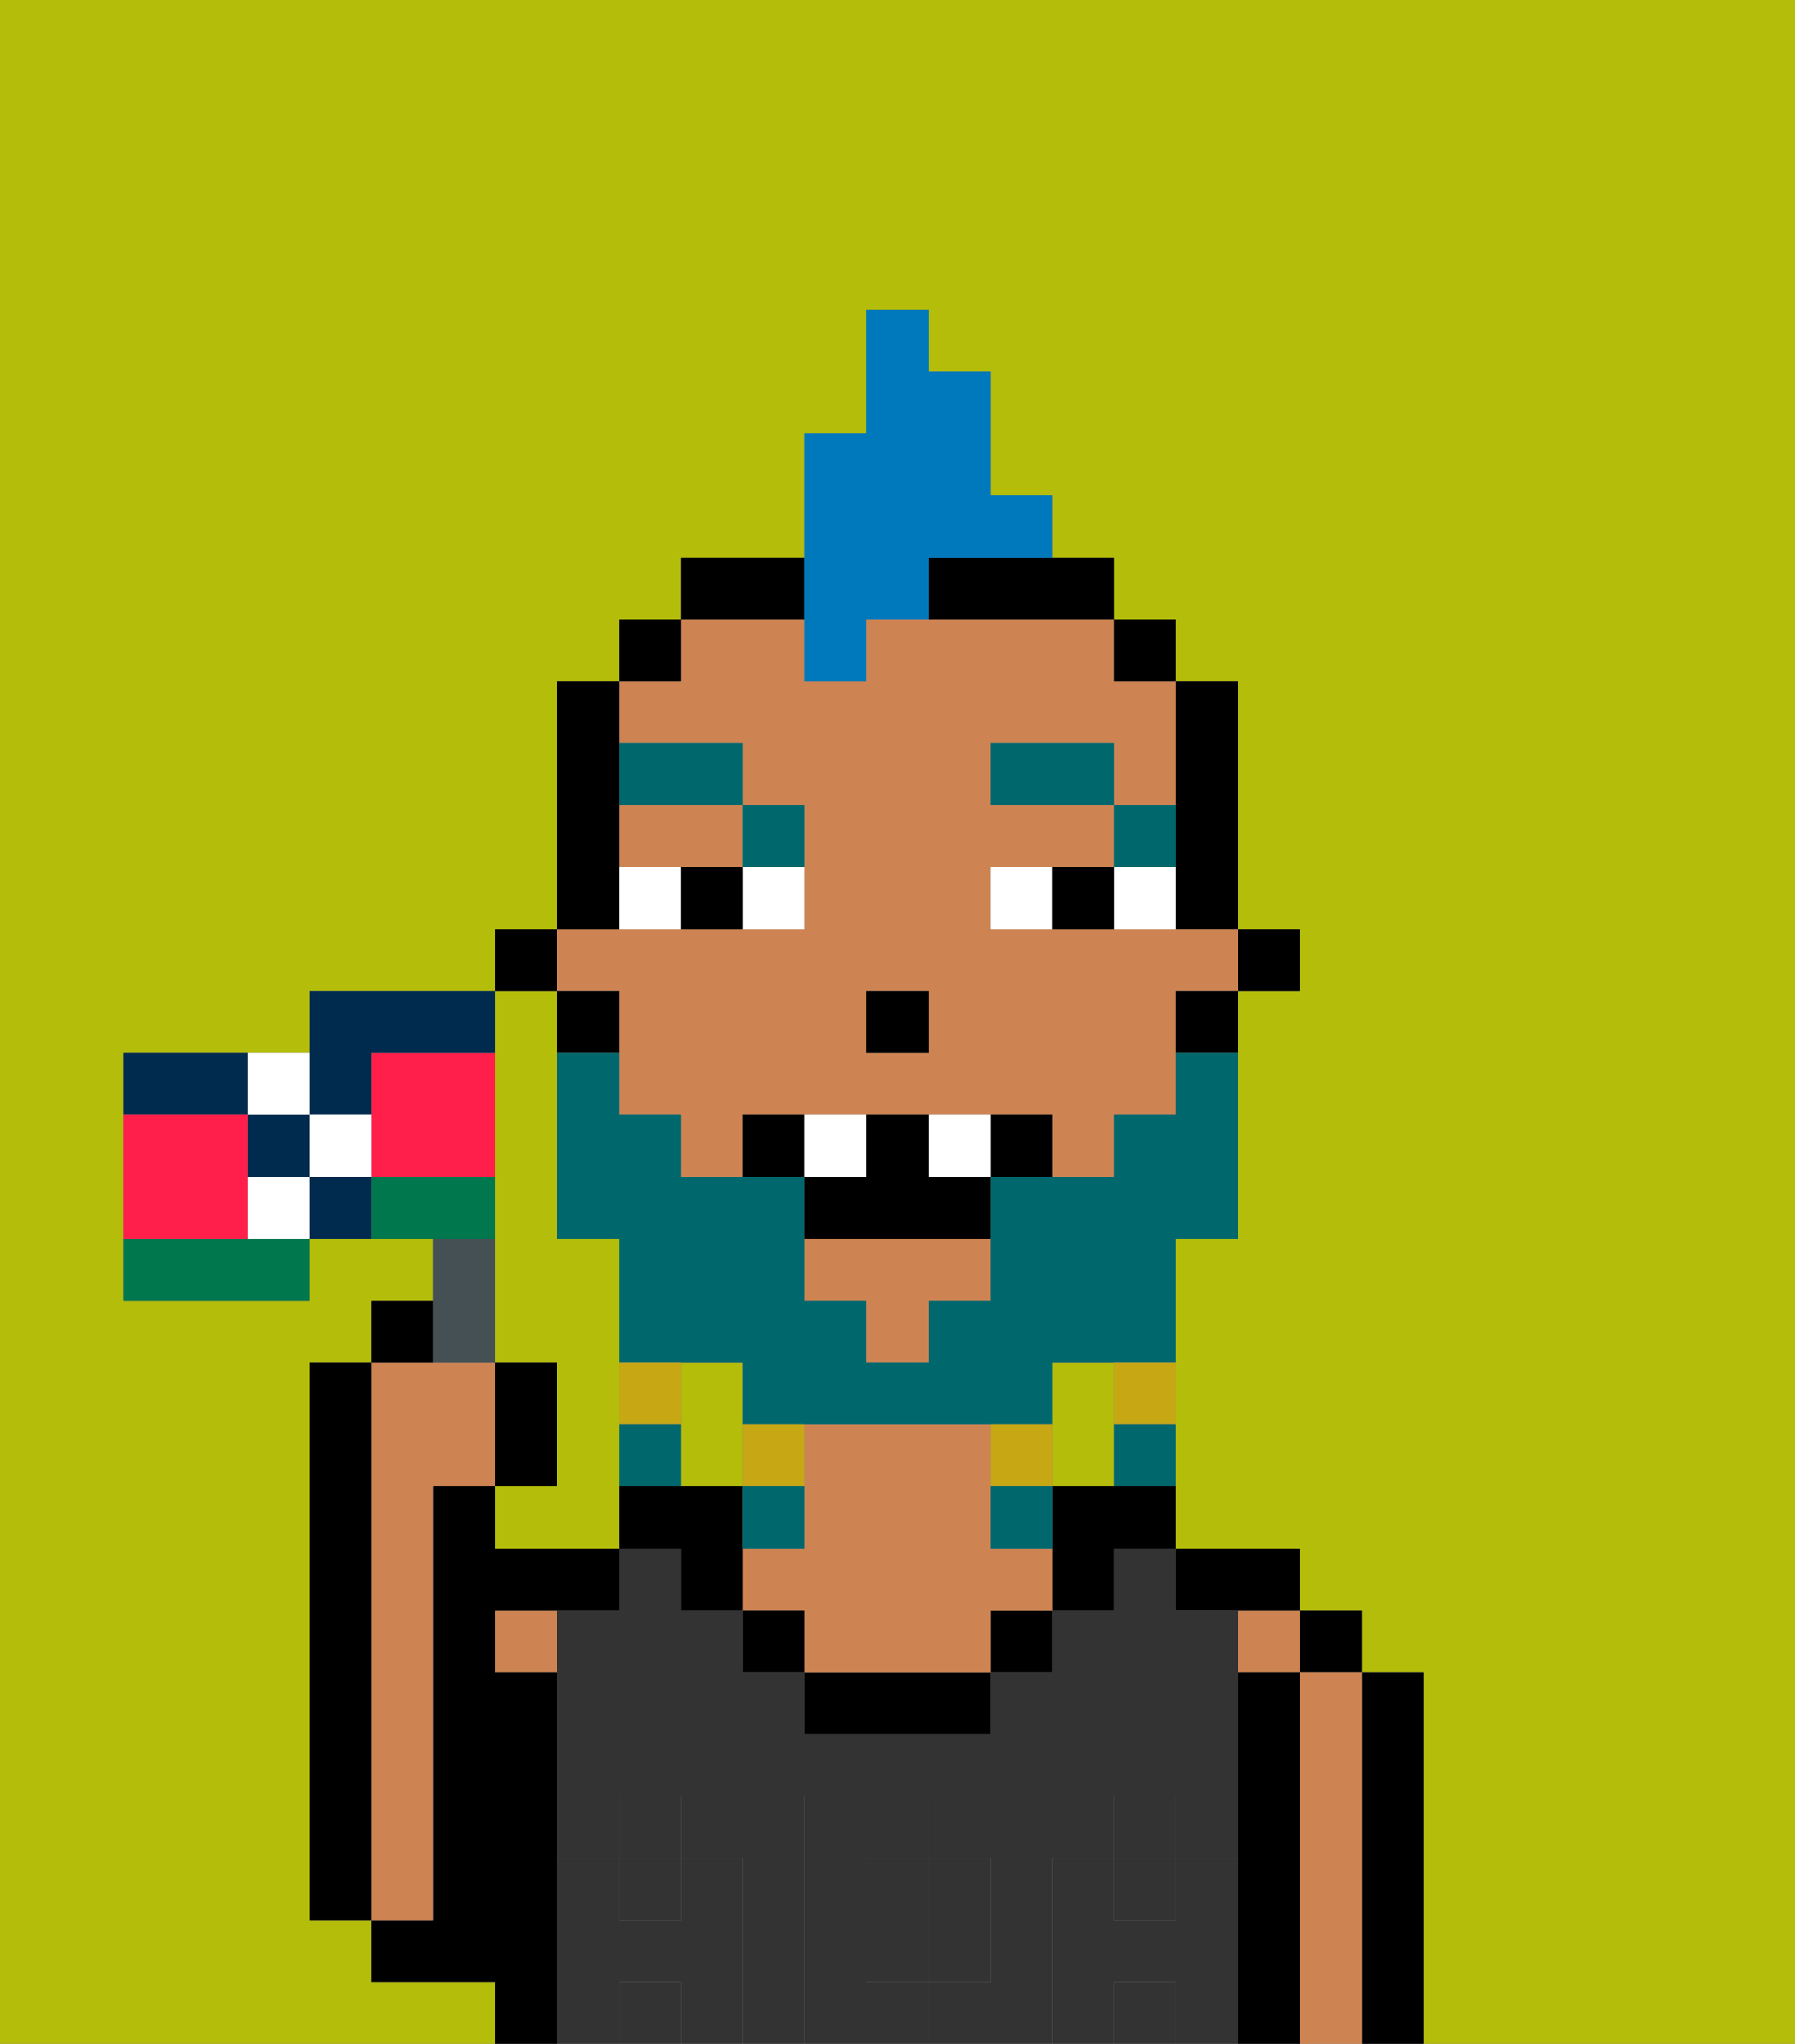 <svg xmlns="http://www.w3.org/2000/svg" viewBox="0 0 29 33"><rect x="0" y="0" width="29" height="33" fill="#808080" stroke="none"/><defs><style>polygon,rect,path{shape-rendering:crispedges;}.aa167-1{fill:#b4bd09;}.aa167-2{fill:#000000;}.aa167-3{fill:#ce8452;}.aa167-4{fill:#333333;}.aa167-5{fill:#333333;}.aa167-6{fill:#ffffff;}.aa167-7{fill:#00686d;}.aa167-8{fill:#00686d;}.aa167-9{fill:#c8a715;}.aa167-10{fill:#0079bc;}.aa167-11{fill:#455054;}.aa167-12{fill:#002b4f;}.aa167-13{fill:#00774c;}.aa167-14{fill:#ff1f4a;}</style></defs><path class="aa167-1" d="M8,18v4H9v2H8v1h2V20H9V16H8Z"/><path class="aa167-1" d="M11,24h1V22H11Z"/><path class="aa167-1" d="M18,24V22H17v2Z"/><path class="aa167-1" d="M0,33H8V32H6V31H5V22H6V21H7V20H5v1H2V17H5V16H8V15H9V11h1V10h1V9h2V7h1V5h1V6h1V8h1V9h1v1h1v1h1v4h1v1H20v4H19v5h2v1h1v1h1v6h6V0H0Z"/><path class="aa167-2" d="M23,31V27H22v6h1Z"/><rect class="aa167-2" x="21" y="26" width="1" height="1"/><path class="aa167-3" d="M22,31V27H21v6h1Z"/><rect class="aa167-3" x="20" y="26" width="1" height="1"/><path class="aa167-2" d="M21,31V27H20v6h1Z"/><path class="aa167-2" d="M20,26h1V25H19v1Z"/><path class="aa167-4" d="M17,31V30h1V29h1v1h1V26H19V25H18v1H17v1H16v1H13V27H12V26H11V25H10v1H9v4h1V29h1v1h1v3h1V29h2v1h1v2H15v1h2Z"/><rect class="aa167-4" x="10" y="32" width="1" height="1"/><rect class="aa167-4" x="18" y="30" width="1" height="1"/><rect class="aa167-4" x="18" y="32" width="1" height="1"/><path class="aa167-4" d="M14,31v1h1V30H14Z"/><rect class="aa167-4" x="10" y="30" width="1" height="1"/><path class="aa167-2" d="M17,24v2h1V25h1V24Z"/><rect class="aa167-2" x="16" y="26" width="1" height="1"/><path class="aa167-2" d="M14,27H13v1h3V27Z"/><path class="aa167-3" d="M16,25V23H13v2H12v1h1v1h3V26h1V25Z"/><rect class="aa167-2" x="12" y="26" width="1" height="1"/><path class="aa167-2" d="M12,24H10v1h1v1h1Z"/><rect class="aa167-3" x="8" y="26" width="1" height="1"/><path class="aa167-2" d="M9,31V27H8V26h2V25H8V24H7v7H6v1H8v1H9Z"/><path class="aa167-3" d="M7,30V24H8V22H6v9H7Z"/><path class="aa167-2" d="M6,29V22H5v9H6Z"/><path class="aa167-5" d="M20,31V30H19v1H18V30H17v3h1V32h1v1h1Z"/><rect class="aa167-5" x="18" y="29" width="1" height="1"/><path class="aa167-5" d="M15,32h1V30H15Z"/><path class="aa167-5" d="M14,32V30h1V29H13v4h2V32Z"/><path class="aa167-5" d="M12,31V30H11v1H10V30H9v3h1V32h1v1h1Z"/><rect class="aa167-5" x="10" y="29" width="1" height="1"/><rect class="aa167-2" x="20" y="15" width="1" height="1"/><path class="aa167-2" d="M19,13v2h1V11H19Z"/><path class="aa167-3" d="M10,14h2V13H10Z"/><path class="aa167-3" d="M10,16v2h1v1h1V18h5v1h1V18h1V16h1V15H16V14h2V13H16V12h2v1h1V11H18V10H14v1H13V10H11v1H10v1h2v1h1v2H9v1Zm4,0h1v1H14Z"/><polygon class="aa167-3" points="13 21 14 21 14 22 15 22 15 21 16 21 16 20 13 20 13 21"/><rect class="aa167-2" x="19" y="16" width="1" height="1"/><rect class="aa167-2" x="18" y="10" width="1" height="1"/><path class="aa167-2" d="M13,10V9H11v1Z"/><path class="aa167-2" d="M15,9v1h3V9Z"/><rect class="aa167-2" x="10" y="10" width="1" height="1"/><path class="aa167-2" d="M10,14V11H9v4h1Z"/><rect class="aa167-2" x="9" y="16" width="1" height="1"/><rect class="aa167-2" x="8" y="15" width="1" height="1"/><rect class="aa167-2" x="14" y="16" width="1" height="1"/><rect class="aa167-6" x="12" y="14" width="1" height="1"/><rect class="aa167-6" x="10" y="14" width="1" height="1"/><rect class="aa167-6" x="18" y="14" width="1" height="1"/><rect class="aa167-6" x="16" y="14" width="1" height="1"/><rect class="aa167-2" x="11" y="14" width="1" height="1"/><rect class="aa167-2" x="17" y="14" width="1" height="1"/><rect class="aa167-7" x="18" y="13" width="1" height="1"/><rect class="aa167-7" x="16" y="12" width="2" height="1"/><rect class="aa167-7" x="12" y="13" width="1" height="1"/><rect class="aa167-7" x="10" y="12" width="2" height="1"/><path class="aa167-8" d="M19,18H18v1H16v2H15v1H14V21H13V19H11V18H10V17H9v3h1v2h2v1h5V22h2V20h1V17H19Z"/><rect class="aa167-9" x="18" y="22" width="1" height="1"/><rect class="aa167-8" x="18" y="23" width="1" height="1"/><rect class="aa167-9" x="16" y="23" width="1" height="1"/><rect class="aa167-8" x="16" y="24" width="1" height="1"/><rect class="aa167-9" x="12" y="23" width="1" height="1"/><rect class="aa167-8" x="12" y="24" width="1" height="1"/><rect class="aa167-9" x="10" y="22" width="1" height="1"/><rect class="aa167-8" x="10" y="23" width="1" height="1"/><rect class="aa167-2" x="12" y="18" width="1" height="1"/><rect class="aa167-2" x="16" y="18" width="1" height="1"/><polygon class="aa167-2" points="13 19 13 20 16 20 16 19 15 19 15 18 14 18 14 19 13 19"/><rect class="aa167-6" x="13" y="18" width="1" height="1"/><rect class="aa167-6" x="15" y="18" width="1" height="1"/><path class="aa167-10" d="M13,11h1V10h1V9h2V8H16V6H15V5H14V7H13Z"/><path class="aa167-11" d="M8,22V20H7v2Z"/><rect class="aa167-2" x="6" y="21" width="1" height="1"/><path class="aa167-2" d="M9,22H8v2H9Z"/><path class="aa167-12" d="M4,18V17H2v1Z"/><path class="aa167-13" d="M8,19H6v1H8Z"/><path class="aa167-13" d="M3,20H2v1H5V20Z"/><path class="aa167-14" d="M4,20V18H2v2Z"/><path class="aa167-14" d="M8,17H6v2H8Z"/><path class="aa167-12" d="M6,18V17H8V16H5v2Z"/><rect class="aa167-12" x="4" y="18" width="1" height="1"/><rect class="aa167-6" x="4" y="19" width="1" height="1"/><rect class="aa167-6" x="4" y="17" width="1" height="1"/><rect class="aa167-6" x="5" y="18" width="1" height="1"/><rect class="aa167-12" x="5" y="19" width="1" height="1"/></svg>